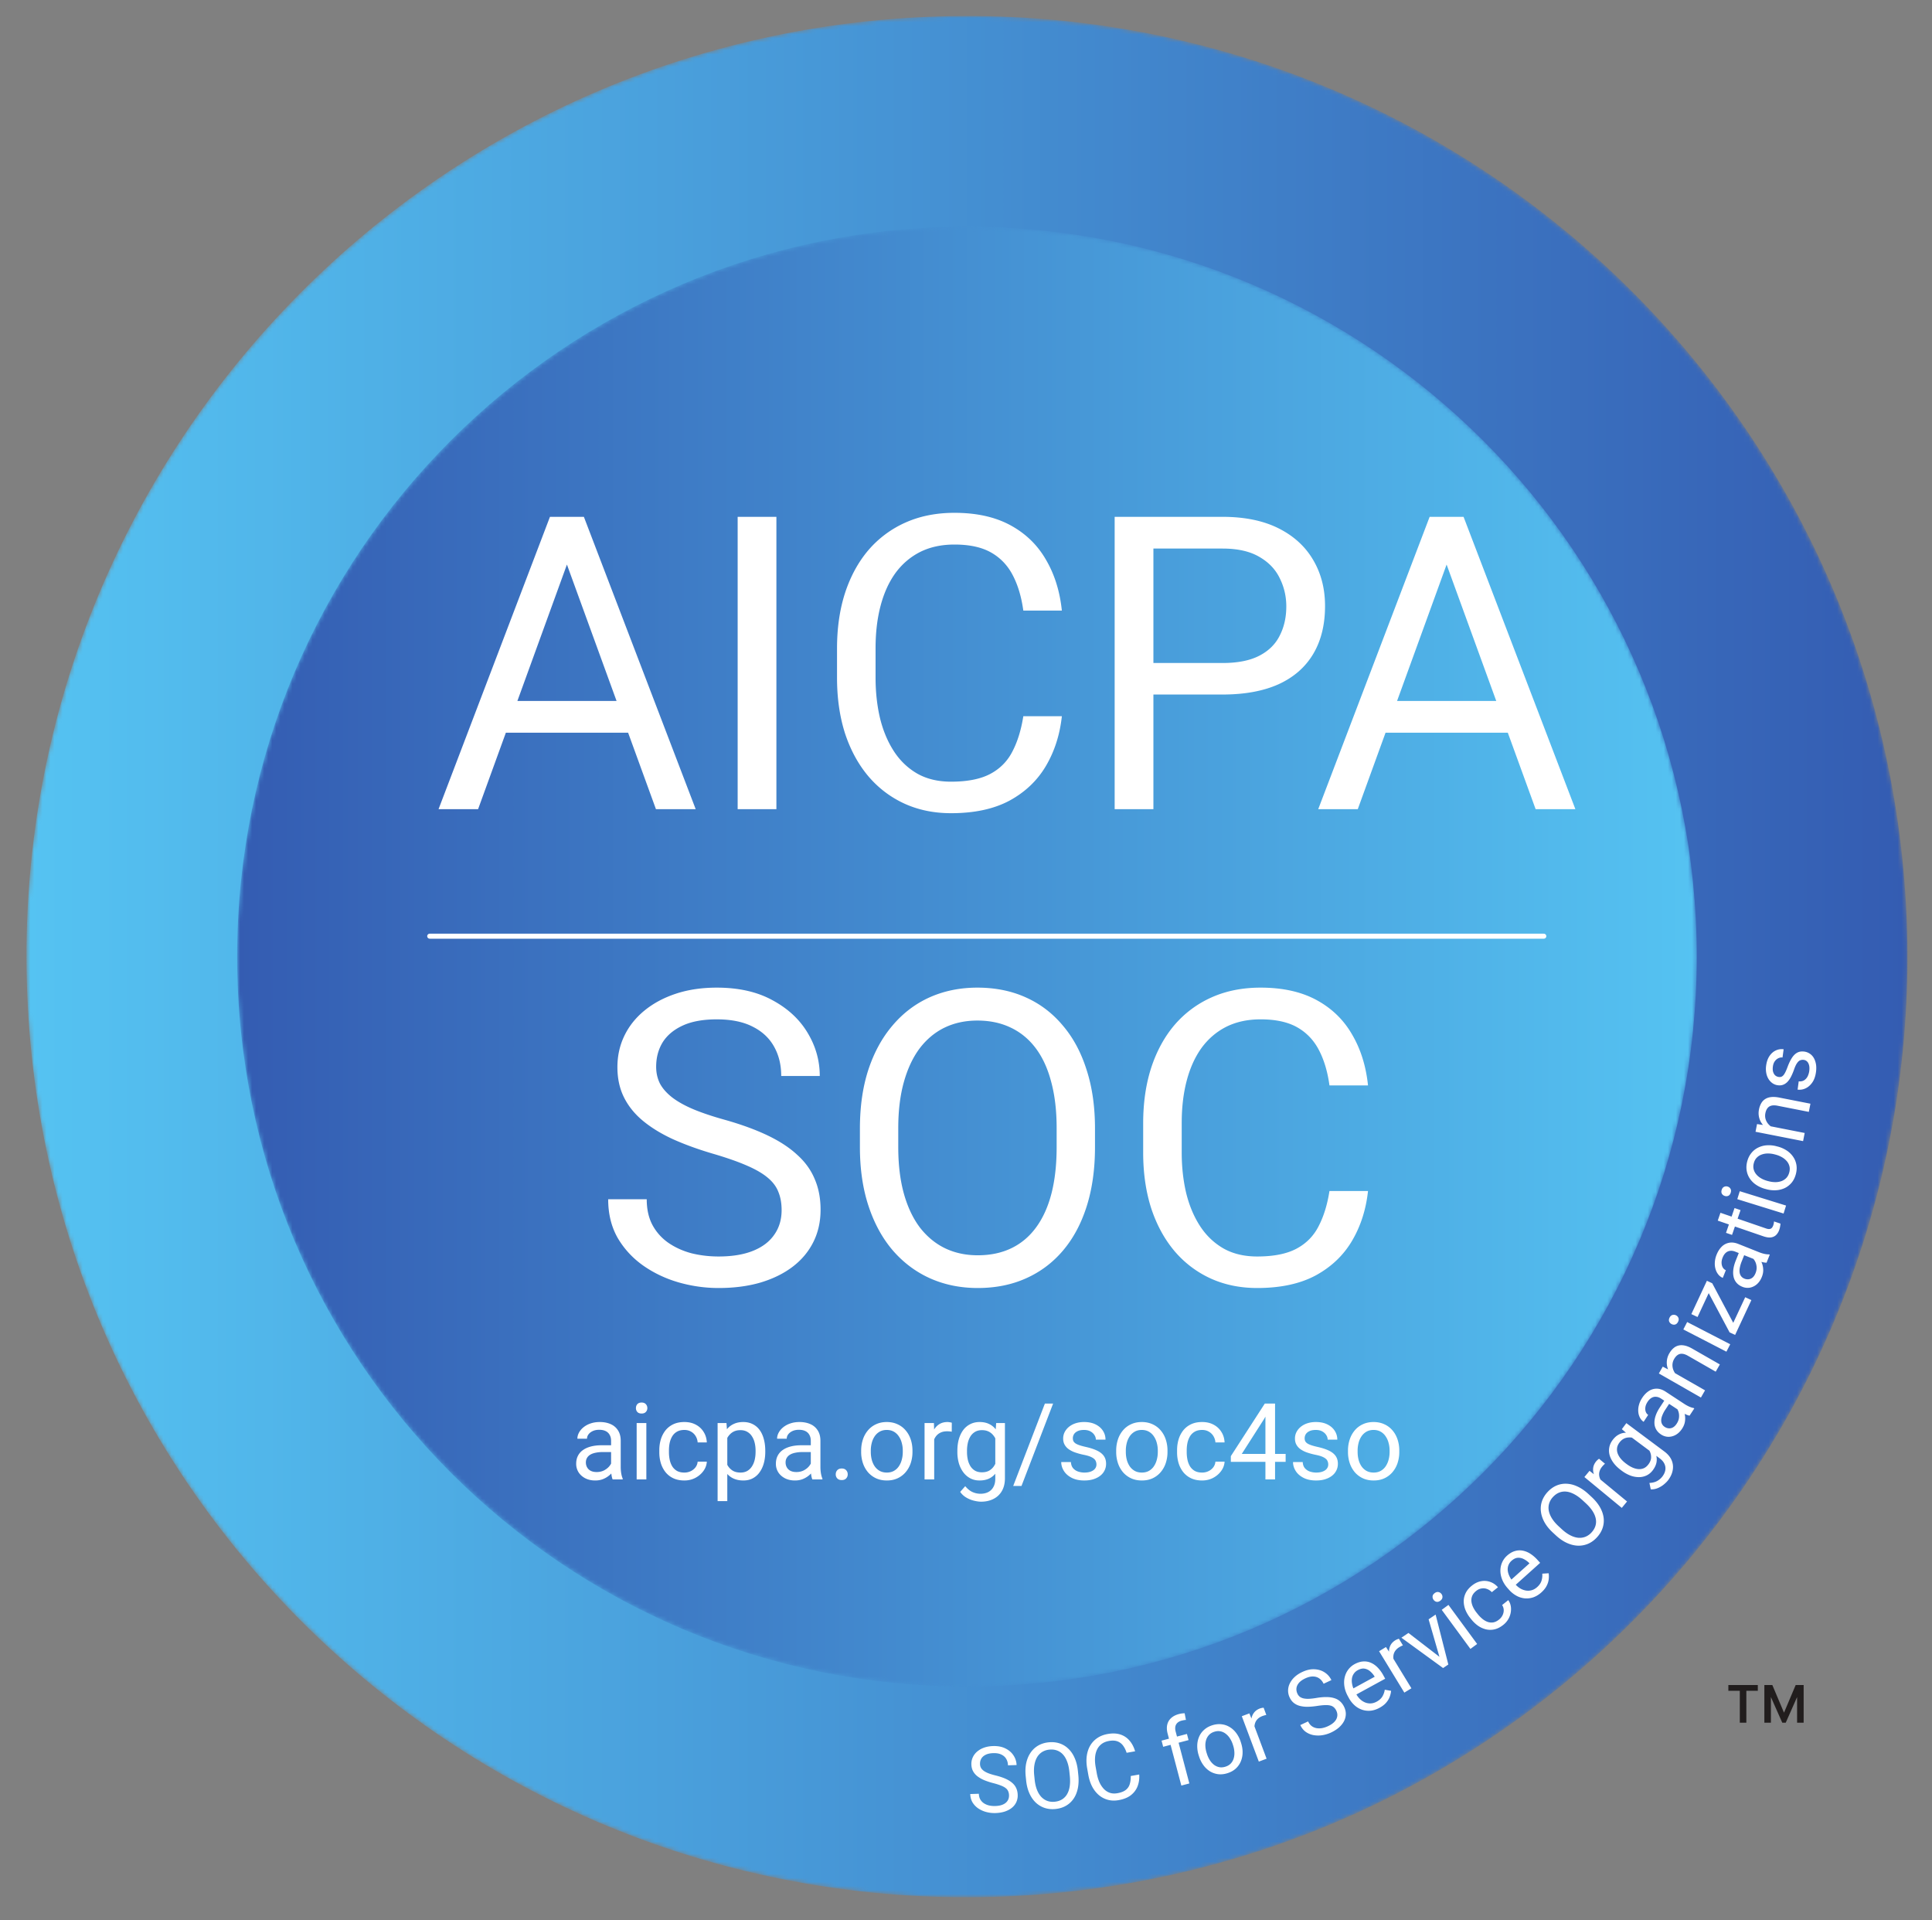 <svg xmlns="http://www.w3.org/2000/svg" width="479" height="476" fill="none"><rect width="100%" height="100%" fill="#808080" stroke="none"/><mask id="a" width="467" height="468" x="6" y="3" maskUnits="userSpaceOnUse" style="mask-type:luminance"><path fill="#fff" d="M472.715 227.667c5.224 128.669-94.848 237.212-223.519 242.436-128.669 5.226-237.212-94.848-242.437-223.519C1.535 117.915 101.607 9.372 230.277 4.148c128.67-5.225 237.214 94.848 242.438 223.519z"/></mask><g mask="url(#a)"><path fill="url(#b)" d="M472.715 227.667c5.224 128.669-94.848 237.212-223.519 242.436-128.669 5.226-237.212-94.848-242.437-223.519C1.535 117.915 101.607 9.372 230.277 4.148c128.67-5.225 237.214 94.848 242.438 223.519z"/></g><mask id="c" width="363" height="363" x="58" y="56" maskUnits="userSpaceOnUse" style="mask-type:luminance"><path fill="#fff" d="M420.676 237.127c0 99.93-81.009 180.939-180.939 180.939-99.93 0-180.94-81.009-180.94-180.939 0-99.931 81.01-180.94 180.94-180.94 99.93 0 180.939 81.009 180.939 180.94z"/></mask><g mask="url(#c)"><path fill="url(#d)" d="M420.676 237.127c0 99.93-81.009 180.939-180.939 180.939-99.93 0-180.94-81.009-180.94-180.939 0-99.931 81.01-180.94 180.94-180.94 99.93 0 180.939 81.009 180.939 180.94z"/></g><path fill="#fff" d="M250.165 445.008a2.63 2.63 0 0 0-.209-.994 1.909 1.909 0 0 0-.625-.78c-.289-.228-.688-.442-1.198-.641a16.479 16.479 0 0 0-1.908-.595 17.477 17.477 0 0 1-2.19-.72 7.557 7.557 0 0 1-1.685-.958 3.99 3.99 0 0 1-1.096-1.266c-.26-.481-.399-1.036-.419-1.665a3.922 3.922 0 0 1 .334-1.755 4.08 4.08 0 0 1 1.066-1.423 5.377 5.377 0 0 1 1.714-.987c.666-.243 1.414-.378 2.243-.404 1.214-.038 2.25.163 3.108.602.866.432 1.532 1.015 2 1.749.467.726.714 1.511.741 2.354l-2.132.068c-.019-.607-.165-1.14-.439-1.598-.274-.465-.678-.823-1.212-1.073-.534-.257-1.204-.373-2.011-.348-.762.024-1.388.159-1.876.404-.489.245-.849.567-1.081.967-.225.4-.329.851-.313 1.355.011.34.091.649.24.925.157.27.39.518.701.745.319.227.718.433 1.198.618.487.185 1.067.359 1.739.523.926.23 1.727.494 2.403.791.676.298 1.235.639 1.677 1.025.449.379.785.817 1.008 1.313.23.489.355 1.049.375 1.678a3.952 3.952 0 0 1-.344 1.8 3.88 3.88 0 0 1-1.1 1.401c-.484.393-1.071.704-1.76.933-.682.222-1.448.346-2.3.373a8.009 8.009 0 0 1-2.219-.242 6.567 6.567 0 0 1-1.994-.87 4.879 4.879 0 0 1-1.458-1.488c-.367-.603-.563-1.308-.589-2.115l2.132-.067c.017.555.139 1.029.367 1.422.227.385.529.702.907.949.386.247.818.426 1.295.537.485.104.986.147 1.505.131.747-.024 1.377-.147 1.888-.371.512-.223.895-.532 1.149-.925.262-.393.384-.853.368-1.378zm17.077-6.02.104 1.016c.123 1.208.083 2.306-.122 3.295-.204.988-.556 1.847-1.055 2.575a5.693 5.693 0 0 1-1.887 1.744c-.753.434-1.618.701-2.598.801-.951.097-1.841.009-2.673-.263a5.93 5.93 0 0 1-2.212-1.327c-.643-.612-1.172-1.38-1.586-2.306-.414-.925-.683-1.992-.806-3.2l-.104-1.016c-.123-1.208-.078-2.303.134-3.285.219-.99.582-1.85 1.088-2.578a5.75 5.75 0 0 1 1.887-1.756c.759-.435 1.614-.7 2.564-.797.98-.1 1.882-.013 2.706.26a5.619 5.619 0 0 1 2.202 1.338c.643.612 1.165 1.381 1.564 2.308.406.919.671 1.982.794 3.191zm-2.007 1.231-.105-1.038c-.098-.958-.284-1.795-.558-2.511-.266-.718-.613-1.307-1.04-1.77a3.685 3.685 0 0 0-1.497-.997c-.564-.203-1.189-.27-1.874-.2a4.152 4.152 0 0 0-1.762.57 3.835 3.835 0 0 0-1.254 1.278c-.324.539-.552 1.188-.683 1.945-.132.758-.148 1.616-.051 2.573l.106 1.039c.099.965.289 1.809.571 2.532.281.716.639 1.308 1.074 1.777.442.462.941.794 1.498.998.564.203 1.177.27 1.84.203.693-.071 1.295-.262 1.806-.575a3.624 3.624 0 0 0 1.243-1.277c.324-.546.544-1.198.661-1.954.115-.763.124-1.628.025-2.593zm15.111.022 2.099-.373c.07 1.026-.059 1.977-.384 2.855-.326.877-.874 1.625-1.644 2.243-.772.61-1.795 1.029-3.071 1.255-.934.166-1.814.141-2.642-.073a5.742 5.742 0 0 1-2.221-1.14c-.662-.552-1.223-1.253-1.682-2.104-.453-.86-.779-1.847-.977-2.963l-.281-1.586c-.198-1.115-.231-2.151-.1-3.106.137-.965.425-1.821.864-2.568a5.808 5.808 0 0 1 1.758-1.857c.725-.49 1.58-.822 2.564-.996 1.203-.214 2.26-.168 3.172.136a4.935 4.935 0 0 1 2.269 1.538c.608.712 1.059 1.583 1.355 2.614l-2.1.372c-.234-.726-.537-1.33-.908-1.813a3.005 3.005 0 0 0-1.402-1.037c-.562-.201-1.255-.229-2.079-.083-.708.126-1.307.371-1.799.737a3.826 3.826 0 0 0-1.141 1.387c-.269.559-.434 1.201-.493 1.926-.06.725-.014 1.51.136 2.356l.285 1.608c.138.78.349 1.498.631 2.155a5.929 5.929 0 0 0 1.074 1.671c.428.458.927.791 1.497.998.57.199 1.208.237 1.915.111.897-.159 1.586-.428 2.068-.807.482-.378.81-.858.986-1.438.182-.581.266-1.254.251-2.018zm14.529 1.845-1.987.524-3.39-12.844c-.221-.838-.257-1.583-.107-2.235.155-.661.48-1.214.975-1.659.493-.452 1.134-.781 1.921-.989a5.649 5.649 0 0 1 1.42-.191l.321 1.65c-.16.004-.338.024-.535.061-.19.034-.378.076-.564.125-.423.112-.765.294-1.028.547a1.672 1.672 0 0 0-.494.912c-.073.364-.047.782.078 1.254l3.39 12.845zm-.597-12.272.403 1.525-6.294 1.661-.402-1.525 6.293-1.661zm3.001 5.571-.077-.243a7.417 7.417 0 0 1-.371-2.411 5.737 5.737 0 0 1 .447-2.183c.283-.673.7-1.256 1.25-1.749.548-.501 1.22-.878 2.018-1.132.804-.256 1.574-.338 2.311-.246a4.83 4.83 0 0 1 2.042.702c.625.376 1.17.882 1.637 1.519a7.45 7.45 0 0 1 1.091 2.182l.077.243c.263.826.387 1.63.371 2.412a5.76 5.76 0 0 1-.458 2.185 5.032 5.032 0 0 1-1.25 1.75c-.543.492-1.216.865-2.021 1.121-.804.256-1.573.342-2.307.257a5.153 5.153 0 0 1-2.042-.702 5.877 5.877 0 0 1-1.627-1.522 7.469 7.469 0 0 1-1.091-2.183zm1.881-.866.077.243a6.64 6.64 0 0 0 .717 1.556 4.48 4.48 0 0 0 1.027 1.141c.399.301.839.499 1.32.594.479.089.99.046 1.533-.127.537-.17.971-.429 1.304-.776.337-.356.578-.77.723-1.244a4.47 4.47 0 0 0 .178-1.525 6.293 6.293 0 0 0-.303-1.687l-.078-.244a6.157 6.157 0 0 0-.72-1.53 4.303 4.303 0 0 0-1.042-1.149 3.052 3.052 0 0 0-1.312-.608c-.474-.098-.983-.06-1.526.113-.537.17-.973.434-1.311.79a3.19 3.19 0 0 0-.719 1.254 4.471 4.471 0 0 0-.176 1.537c.026.543.128 1.097.308 1.662zm11.308-8.053 3.556 9.485-1.924.721-4.219-11.253 1.872-.701.715 1.748zm2.829-3.148.66 1.792a3.031 3.031 0 0 0-.481.11 5.274 5.274 0 0 0-.486.158c-.444.167-.81.383-1.097.649a2.595 2.595 0 0 0-.645.906 3 3 0 0 0-.227 1.105c-.004.389.05.796.162 1.22l-.424.515a9.453 9.453 0 0 1-.52-1.987 5.552 5.552 0 0 1 .042-1.819 3.31 3.31 0 0 1 .676-1.487c.345-.43.822-.759 1.432-.988.139-.052.305-.095.498-.127.191-.04.328-.056.41-.047zm18.031.764a2.604 2.604 0 0 0-.585-.829 1.902 1.902 0 0 0-.883-.47c-.355-.095-.806-.133-1.353-.114-.541.016-1.203.085-1.988.208-.825.124-1.59.193-2.296.204a7.533 7.533 0 0 1-1.927-.213 3.98 3.98 0 0 1-1.507-.729c-.429-.339-.777-.793-1.044-1.363a3.942 3.942 0 0 1-.388-1.744 4.088 4.088 0 0 1 .417-1.728 5.377 5.377 0 0 1 1.183-1.585c.516-.487 1.15-.907 1.901-1.259 1.099-.515 2.13-.74 3.093-.676.966.054 1.808.326 2.528.815a4.545 4.545 0 0 1 1.612 1.869l-1.931.905c-.258-.55-.603-.981-1.036-1.293-.435-.319-.948-.488-1.537-.506-.592-.026-1.254.133-1.985.476-.69.323-1.212.694-1.563 1.113-.352.418-.556.857-.61 1.316-.048.456.034.911.248 1.367.145.309.34.561.587.756.25.185.563.32.939.406a5.4 5.4 0 0 0 1.344.094c.52-.023 1.122-.092 1.804-.207.941-.155 1.781-.23 2.52-.224.738.005 1.387.098 1.945.278a3.69 3.69 0 0 1 1.446.807c.405.358.741.822 1.008 1.392.279.597.411 1.193.396 1.789a3.882 3.882 0 0 1-.456 1.722c-.289.553-.705 1.071-1.247 1.554-.539.473-1.194.89-1.965 1.252a8.009 8.009 0 0 1-2.133.656 6.59 6.59 0 0 1-2.176-.011 4.882 4.882 0 0 1-1.928-.79c-.576-.408-1.035-.978-1.378-1.709l1.931-.905c.236.503.536.89.9 1.161.361.264.764.435 1.209.513a4.11 4.11 0 0 0 1.402-.019 6.247 6.247 0 0 0 1.433-.476c.677-.317 1.207-.679 1.588-1.087.382-.408.611-.842.689-1.304.085-.465.016-.936-.207-1.412zm10.709-.753c-.735.401-1.468.641-2.201.721a5.167 5.167 0 0 1-2.111-.226 5.38 5.38 0 0 1-1.858-1.086 6.74 6.74 0 0 1-1.46-1.86l-.224-.409c-.468-.858-.759-1.691-.871-2.499-.116-.814-.084-1.574.096-2.28.18-.705.48-1.329.901-1.872a4.867 4.867 0 0 1 1.518-1.298c.754-.411 1.475-.636 2.163-.675a4.039 4.039 0 0 1 1.951.352c.603.269 1.161.673 1.674 1.211a8.91 8.91 0 0 1 1.372 1.908l.442.809-7.875 4.304-.804-1.472 6.072-3.318-.075-.137a5.094 5.094 0 0 0-1.038-1.204 2.79 2.79 0 0 0-1.376-.666c-.514-.091-1.079.033-1.696.37a2.787 2.787 0 0 0-1.459 2.126c-.062.473-.028.99.102 1.552s.368 1.161.716 1.798l.224.409a5.4 5.4 0 0 0 .977 1.302c.381.357.795.629 1.242.814.454.183.925.263 1.411.242.493-.024.986-.172 1.48-.441.637-.348 1.105-.773 1.405-1.274a4.58 4.58 0 0 0 .59-1.677l1.566.271c-.04.469-.149.955-.33 1.458-.18.504-.474.994-.881 1.469-.4.472-.948.898-1.643 1.278zm2.617-13.479 5.276 8.647-1.754 1.07-6.26-10.258 1.707-1.042 1.031 1.583zm2.186-3.624.986 1.637a2.985 2.985 0 0 0-.452.197 5.542 5.542 0 0 0-.448.247 3.293 3.293 0 0 0-.955.844 2.588 2.588 0 0 0-.463 1.011 3.004 3.004 0 0 0-.015 1.128c.069.383.198.772.388 1.168l-.32.586a9.495 9.495 0 0 1-.884-1.855 5.56 5.56 0 0 1-.301-1.794 3.326 3.326 0 0 1 .384-1.588c.258-.487.665-.9 1.222-1.239.126-.077.281-.15.465-.219.18-.075.311-.116.393-.123zm10.32 5.436-2.967-10.262 1.739-1.175 3.15 12.376-1.141.771-.781-1.71zm-7.964-6.884 8.529 6.569 1.201 1.36-1.141.771-10.337-7.519 1.748-1.181zm9.915-6.95 7.115 9.686-1.665 1.223-7.115-9.686 1.665-1.223zm-3.677-1.254a1.241 1.241 0 0 1-.258-.858c.031-.307.208-.58.53-.816.317-.233.626-.318.929-.255.309.058.562.221.759.489.189.257.265.541.227.853-.035.302-.211.569-.527.802-.323.236-.633.326-.932.27a1.206 1.206 0 0 1-.728-.485zm16.228 4.882c.382-.305.672-.666.871-1.081.199-.415.294-.842.285-1.28a2.293 2.293 0 0 0-.401-1.23l1.527-1.221c.415.578.641 1.246.678 2.004a4.934 4.934 0 0 1-.422 2.229 4.997 4.997 0 0 1-1.483 1.897c-.706.565-1.421.933-2.146 1.105a4.687 4.687 0 0 1-2.12.017 5.86 5.86 0 0 1-1.965-.874 8.056 8.056 0 0 1-1.688-1.595l-.291-.364a7.95 7.95 0 0 1-1.178-1.988 5.856 5.856 0 0 1-.428-2.118c0-.711.161-1.399.482-2.064.328-.67.844-1.286 1.55-1.851.734-.587 1.496-.95 2.286-1.089a4.245 4.245 0 0 1 2.264.181c.725.254 1.361.694 1.908 1.318l-1.527 1.221a2.966 2.966 0 0 0-1.169-.786 2.634 2.634 0 0 0-1.36-.135c-.471.064-.92.266-1.348.609-.491.393-.826.822-1.004 1.287a2.783 2.783 0 0 0-.165 1.412c.068.476.218.949.451 1.417.233.458.514.892.843 1.303l.291.364a7.75 7.75 0 0 0 1.093 1.117c.4.334.825.587 1.275.758.455.167.926.217 1.413.15.488-.078.981-.315 1.478-.713zm10.484-6.722c-.622.559-1.281.961-1.976 1.207a5.151 5.151 0 0 1-2.106.265 5.392 5.392 0 0 1-2.058-.629 6.768 6.768 0 0 1-1.848-1.476l-.312-.347c-.653-.727-1.127-1.47-1.422-2.231-.3-.766-.444-1.513-.431-2.241a5.053 5.053 0 0 1 .447-2.029 4.86 4.86 0 0 1 1.179-1.612c.639-.574 1.289-.958 1.95-1.154a4.046 4.046 0 0 1 1.98-.106 5.326 5.326 0 0 1 1.908.794c.618.4 1.209.914 1.773 1.542l.616.686-6.676 5.998-1.12-1.248 5.147-4.624-.104-.116a5.11 5.11 0 0 0-1.287-.934 2.793 2.793 0 0 0-1.492-.332c-.521.03-1.043.28-1.566.75a2.795 2.795 0 0 0-.931 2.404c.048.475.2.97.455 1.488.255.517.626 1.045 1.111 1.585l.311.347c.381.424.798.771 1.25 1.042.453.26.918.429 1.397.507.483.073.96.044 1.428-.088.474-.138.92-.394 1.339-.77.54-.485.898-1.006 1.075-1.563a4.589 4.589 0 0 0 .189-1.767l1.586-.096c.069.465.074.963.014 1.495a4.713 4.713 0 0 1-.52 1.631c-.281.552-.716 1.092-1.306 1.622zm11.686-24.379.751.693c.892.824 1.588 1.674 2.09 2.55.501.877.805 1.753.914 2.629a5.694 5.694 0 0 1-.26 2.557c-.277.823-.749 1.596-1.418 2.32-.648.701-1.374 1.225-2.177 1.572a5.925 5.925 0 0 1-2.536.47c-.887-.033-1.792-.259-2.715-.678-.923-.42-1.831-1.041-2.723-1.865l-.751-.694c-.892-.824-1.583-1.674-2.074-2.55-.491-.887-.788-1.772-.891-2.653a5.746 5.746 0 0 1 .252-2.565c.281-.828.746-1.593 1.394-2.295.668-.724 1.402-1.256 2.201-1.597a5.637 5.637 0 0 1 2.536-.454c.887.033 1.787.264 2.7.695.913.419 1.815 1.041 2.707 1.865zm-.689 2.252-.767-.709c-.707-.653-1.4-1.157-2.08-1.513-.674-.361-1.325-.573-1.951-.637a3.686 3.686 0 0 0-1.782.243c-.557.221-1.069.585-1.537 1.091a4.126 4.126 0 0 0-.942 1.594 3.832 3.832 0 0 0-.095 1.788c.114.619.373 1.255.776 1.91s.958 1.309 1.665 1.962l.767.708c.713.659 1.414 1.165 2.104 1.52.685.35 1.346.557 1.982.621a3.937 3.937 0 0 0 1.783-.244 4.133 4.133 0 0 0 1.514-1.066c.472-.511.796-1.053.972-1.626a3.612 3.612 0 0 0 .087-1.78c-.119-.624-.385-1.258-.799-1.902-.418-.649-.984-1.302-1.697-1.96zm2.436-6.858 7.815 6.445-1.307 1.585-9.272-7.646 1.272-1.542 1.492 1.158zm.88-4.14 1.467 1.224a3.02 3.02 0 0 0-.362.335 4.95 4.95 0 0 0-.342.38c-.302.366-.511.735-.627 1.11a2.602 2.602 0 0 0-.107 1.107c.046.363.164.72.355 1.07.191.339.44.665.749.977l-.11.658a9.467 9.467 0 0 1-1.443-1.463 5.562 5.562 0 0 1-.871-1.597 3.305 3.305 0 0 1-.156-1.626c.084-.545.334-1.068.748-1.571.094-.114.217-.234.368-.359.145-.13.256-.211.331-.245zm5.645-7.345 1.116-1.495 9.427 7.034c.849.633 1.445 1.345 1.787 2.137a4.19 4.19 0 0 1 .286 2.458c-.141.846-.511 1.67-1.109 2.471-.248.332-.593.684-1.037 1.055-.433.37-.935.679-1.508.926a4.104 4.104 0 0 1-1.792.34l-.335-1.594c.788-.041 1.441-.21 1.958-.507a4.175 4.175 0 0 0 1.268-1.105c.39-.523.628-1.047.716-1.573a2.56 2.56 0 0 0-.215-1.532c-.22-.497-.61-.953-1.167-1.37l-7.389-5.513-2.006-1.732zm-.025 10.306-.187-.14c-.736-.549-1.34-1.133-1.811-1.753-.472-.629-.803-1.269-.993-1.919a4.23 4.23 0 0 1-.1-1.945c.112-.646.387-1.263.826-1.851.451-.605.952-1.053 1.502-1.345a3.803 3.803 0 0 1 1.781-.473c.637-.024 1.305.082 2.007.319.701.237 1.434.585 2.199 1.045l.819.611a10.496 10.496 0 0 1 1.62 1.804c.426.605.719 1.216.877 1.833.163.611.181 1.225.054 1.842-.134.612-.428 1.223-.884 1.834-.43.576-.941 1.008-1.534 1.295a4.465 4.465 0 0 1-1.914.429 6.035 6.035 0 0 1-2.12-.39 8.784 8.784 0 0 1-2.142-1.196zm1.041-1.787.187.14c.481.358.968.647 1.46.867.496.213.98.339 1.451.376.476.031.925-.045 1.348-.228.417-.187.792-.504 1.124-.949.407-.546.628-1.083.662-1.612a3.125 3.125 0 0 0-.286-1.53 6.577 6.577 0 0 0-.865-1.422l-2.145-1.6a5.468 5.468 0 0 0-1.17-.402 3.656 3.656 0 0 0-1.204-.095 2.808 2.808 0 0 0-1.157.343c-.372.203-.714.511-1.024.927-.336.451-.531.911-.585 1.379-.055.457.003.912.175 1.363.169.441.43.871.783 1.291.35.409.766.793 1.246 1.152zm13.871-12.713-5.174-3.393c-.396-.26-.792-.404-1.189-.434a1.89 1.89 0 0 0-1.15.255c-.368.21-.704.547-1.009 1.012-.284.433-.46.863-.526 1.288-.063.42-.034.802.085 1.146.124.338.325.598.604.781l-1.127 1.718a2.714 2.714 0 0 1-.885-.979 3.732 3.732 0 0 1-.433-1.426 4.757 4.757 0 0 1 .141-1.714c.151-.609.426-1.217.824-1.824.479-.731 1.025-1.293 1.638-1.688a3.466 3.466 0 0 1 1.989-.582c.707.003 1.435.25 2.184.741l4.681 3.07c.334.219.709.425 1.123.617.418.186.802.309 1.152.37l.148.098-1.175 1.792c-.255-.043-.563-.147-.924-.313a7.682 7.682 0 0 1-.977-.535zm-4.18-3.166 1.22.773-1.139 1.737a7.628 7.628 0 0 0-.738 1.389c-.178.432-.274.83-.29 1.191-.016.362.049.688.195.978.14.287.365.532.674.735.316.207.651.324 1.004.352.354.029.701-.049 1.043-.232.339-.194.647-.501.923-.922.345-.527.538-1.064.579-1.613.041-.548-.022-1.046-.19-1.492-.163-.453-.391-.788-.682-1.006l1.308-.191c.232.214.442.52.632.919s.325.855.405 1.368a4.978 4.978 0 0 1-.028 1.602c-.099.555-.326 1.105-.684 1.65-.446.681-.971 1.192-1.575 1.531a3.66 3.66 0 0 1-1.847.488 3.383 3.383 0 0 1-1.789-.575c-.538-.353-.943-.769-1.213-1.247a3.288 3.288 0 0 1-.435-1.587c-.018-.579.084-1.193.307-1.844.223-.651.56-1.32 1.011-2.007l1.309-1.997zm1.715-6.958 8.204 4.695-1.021 1.783-10.43-5.968.965-1.688 2.282 1.178zm2.351 1.909-.454.725a7.186 7.186 0 0 1-1.794-1.449 5.66 5.66 0 0 1-1.094-1.778 4.446 4.446 0 0 1-.28-1.926 4.518 4.518 0 0 1 .611-1.94c.294-.515.63-.937 1.007-1.267.37-.334.789-.56 1.257-.676.471-.123.992-.123 1.562-.002.564.118 1.189.374 1.877.767l6.835 3.912-1.026 1.793-6.854-3.923c-.547-.312-1.03-.482-1.449-.509a1.71 1.71 0 0 0-1.126.29c-.331.22-.625.555-.882 1.005a3.04 3.04 0 0 0-.416 1.375c-.019.467.059.925.236 1.376.181.445.441.863.781 1.253.336.381.739.705 1.209.974zm1.42-14.147 10.678 5.513-.947 1.836-10.679-5.513.948-1.836zm-3.852.512a1.24 1.24 0 0 1-.612-.654c-.109-.29-.072-.612.112-.967.18-.349.419-.563.718-.642.303-.085.602-.052.898.101.283.146.477.367.583.664.102.286.063.603-.117.952-.183.355-.421.574-.714.656a1.207 1.207 0 0 1-.868-.11zm18.243-6.661 1.529.715-3.698 7.92-1.529-.714 3.698-7.921zm-8.178-3.462 6.207 11.674-.531 1.138-1.369-.639-6.18-11.601.555-1.188 1.318.616zm-1.703.209 1.539.719-3.472 7.438-1.54-.719 3.473-7.438zm13.144-5.761-5.747-2.292c-.44-.175-.858-.238-1.252-.188-.399.04-.758.2-1.076.48-.319.279-.581.677-.787 1.193-.192.481-.278.937-.258 1.367.022.424.126.792.312 1.105.189.307.438.522.748.645l-.761 1.909a2.709 2.709 0 0 1-1.063-.783 3.708 3.708 0 0 1-.709-1.311 4.77 4.77 0 0 1-.204-1.707 5.954 5.954 0 0 1 .443-1.952c.324-.812.747-1.472 1.269-1.981a3.455 3.455 0 0 1 1.832-.968c.693-.138 1.456-.041 2.288.291l5.2 2.073a8.85 8.85 0 0 0 1.223.381c.447.098.848.142 1.203.132l.165.066-.794 1.991c-.259.009-.581-.032-.968-.122a7.614 7.614 0 0 1-1.064-.329zm-4.728-2.268 1.349.514-.769 1.929a7.697 7.697 0 0 0-.446 1.509c-.087.459-.103.867-.046 1.225.057.357.186.664.387.919.194.253.463.448.807.585.35.14.702.188 1.054.145.352-.043.677-.188.975-.436.294-.257.534-.62.721-1.087.233-.585.315-1.15.245-1.696-.069-.546-.23-1.021-.484-1.425-.251-.411-.54-.694-.869-.849l1.243-.449c.27.164.538.422.803.775a4.976 4.976 0 0 1 .962 2.835c.015.564-.099 1.148-.34 1.754-.302.756-.714 1.361-1.238 1.814a3.66 3.66 0 0 1-1.713.847 3.374 3.374 0 0 1-1.867-.206c-.598-.239-1.078-.565-1.438-.98a3.278 3.278 0 0 1-.742-1.468c-.134-.564-.157-1.186-.068-1.869.088-.682.285-1.404.589-2.168l.885-2.218zm-1.181-10.823 1.492.513-2.113 6.145-1.491-.513 2.112-6.145zm-4.16 3.116.668-1.943 11.313 3.889c.385.132.696.172.933.121a.903.903 0 0 0 .548-.329c.128-.167.229-.359.304-.577a3.38 3.38 0 0 0 .131-.518c.028-.194.046-.34.057-.439l1.589.535c-.004.171-.028.39-.073.656a4.9 4.9 0 0 1-.233.918 3.211 3.211 0 0 1-.735 1.216c-.326.334-.751.544-1.274.631-.527.077-1.169-.015-1.926-.275l-11.302-3.885zm5.456-7.291 11.479 3.558-.612 1.974-11.479-3.559.612-1.973zm-3.702 1.178a1.24 1.24 0 0 1-.718-.536c-.158-.266-.177-.59-.059-.972.116-.375.315-.627.595-.757.283-.138.584-.157.902-.058.304.094.534.278.69.551.15.264.168.583.051.958-.118.382-.314.639-.588.771a1.209 1.209 0 0 1-.873.043zm10.323-1.665-.247-.065a7.442 7.442 0 0 1-2.236-.977 5.725 5.725 0 0 1-1.604-1.546 4.87 4.87 0 0 1-.809-1.992c-.13-.73-.089-1.5.124-2.31.214-.816.557-1.511 1.028-2.084a4.845 4.845 0 0 1 1.686-1.349 5.605 5.605 0 0 1 2.159-.57 7.43 7.43 0 0 1 2.428.246l.247.064a7.45 7.45 0 0 1 2.235.977 5.772 5.772 0 0 1 1.601 1.557c.41.597.68 1.261.81 1.992.125.722.08 1.491-.134 2.307-.215.817-.554 1.513-1.019 2.087a5.133 5.133 0 0 1-1.685 1.349 5.856 5.856 0 0 1-2.157.56 7.426 7.426 0 0 1-2.427-.246zm.274-2.052.247.064a6.6 6.6 0 0 0 1.698.227 4.45 4.45 0 0 0 1.514-.257c.467-.176.87-.442 1.208-.797.331-.357.569-.811.714-1.363.142-.544.156-1.05.041-1.516a3.095 3.095 0 0 0-.664-1.277 4.461 4.461 0 0 0-1.193-.967 6.297 6.297 0 0 0-1.587-.646l-.248-.065a6.202 6.202 0 0 0-1.678-.211 4.32 4.32 0 0 0-1.528.266 3.06 3.06 0 0 0-1.216.783c-.336.348-.577.798-.721 1.35-.143.544-.154 1.054-.034 1.529.122.469.347.895.675 1.28.322.375.724.699 1.204.97.472.269.995.479 1.568.63zm-.073-13.715 9.274 1.822-.396 2.017-11.792-2.317.375-1.908 2.539.386zm2.837 1.056-.198.832a7.222 7.222 0 0 1-2.163-.798 5.67 5.67 0 0 1-1.606-1.335 4.458 4.458 0 0 1-.923-3.769 4.897 4.897 0 0 1 .548-1.522c.244-.435.569-.783.975-1.043.407-.267.9-.434 1.479-.501.572-.069 1.247-.027 2.024.126l7.727 1.518-.398 2.027-7.749-1.523c-.617-.121-1.129-.127-1.536-.018a1.703 1.703 0 0 0-.973.635c-.243.314-.415.726-.514 1.234-.099.502-.084.98.046 1.436.131.448.352.857.664 1.228.313.364.693.676 1.14.937.441.253.927.431 1.457.536zm6.209-17.355a1.733 1.733 0 0 0-.842.088c-.273.09-.54.319-.799.687-.266.36-.529.922-.789 1.686-.23.642-.476 1.218-.739 1.727a5.497 5.497 0 0 1-.877 1.26c-.322.33-.679.569-1.073.717-.394.149-.836.19-1.328.123-.47-.064-.9-.227-1.29-.489a3.632 3.632 0 0 1-.991-1.042 4.382 4.382 0 0 1-.569-1.501 5.688 5.688 0 0 1-.029-1.854c.13-.954.409-1.745.838-2.374.429-.63.951-1.086 1.564-1.368a3.39 3.39 0 0 1 1.934-.287l-.277 2.036a1.764 1.764 0 0 0-.998.167c-.341.148-.64.395-.896.741-.255.339-.419.777-.492 1.312-.077.565-.051 1.036.077 1.412.122.368.305.65.547.848.243.189.511.304.805.344.22.03.423.02.609-.029.18-.058.357-.176.53-.354.166-.179.336-.44.51-.783.173-.342.36-.784.561-1.325.352-.946.726-1.713 1.119-2.303.394-.589.836-1.007 1.325-1.255.49-.247 1.054-.327 1.692-.241a3.198 3.198 0 0 1 2.382 1.613c.253.445.429.962.529 1.551.093.58.092 1.219-.003 1.916-.142 1.05-.45 1.912-.922 2.588-.473.675-1.032 1.16-1.677 1.453a3.5 3.5 0 0 1-1.958.306l.277-2.047c.562.046 1.028-.055 1.398-.303.363-.25.642-.578.84-.985.189-.408.313-.821.37-1.239.075-.557.065-1.033-.031-1.427-.095-.402-.257-.719-.487-.952a1.417 1.417 0 0 0-.84-.417zM142.522 134.535l-23.99 66.047h-9.805l27.623-72.468h6.321l-.149 6.421zm20.107 66.047-24.039-66.047-.15-6.421h6.321l27.723 72.468h-9.855zm-1.244-26.827v7.864h-40.713v-7.864h40.713zm31.107-45.641v72.468h-9.605v-72.468h9.605zm61.22 49.424h9.556c-.498 4.579-1.809 8.677-3.932 12.293-2.124 3.617-5.127 6.487-9.009 8.611-3.882 2.09-8.727 3.135-14.533 3.135-4.247 0-8.113-.796-11.597-2.389-3.451-1.592-6.421-3.849-8.909-6.769-2.489-2.953-4.413-6.486-5.774-10.601-1.327-4.148-1.991-8.76-1.991-13.836v-7.217c0-5.077.664-9.673 1.991-13.787 1.361-4.148 3.302-7.698 5.824-10.651a25.987 25.987 0 0 1 9.207-6.819c3.584-1.593 7.615-2.389 12.095-2.389 5.475 0 10.104 1.029 13.886 3.086 3.783 2.057 6.719 4.911 8.81 8.561 2.123 3.616 3.434 7.814 3.932 12.592h-9.556c-.465-3.385-1.328-6.288-2.589-8.71-1.26-2.456-3.052-4.347-5.375-5.674s-5.359-1.991-9.108-1.991c-3.219 0-6.056.614-8.511 1.842-2.422 1.227-4.463 2.969-6.122 5.226-1.626 2.256-2.854 4.96-3.683 8.112-.83 3.153-1.244 6.653-1.244 10.502v7.317c0 3.55.365 6.885 1.095 10.004.763 3.119 1.908 5.856 3.434 8.212 1.526 2.356 3.467 4.214 5.823 5.574 2.356 1.328 5.143 1.991 8.362 1.991 4.081 0 7.333-.647 9.755-1.941 2.422-1.294 4.247-3.152 5.475-5.574 1.261-2.422 2.157-5.326 2.688-8.71zm49.373-5.376h-19.361v-7.814h19.361c3.75 0 6.786-.597 9.108-1.792 2.323-1.194 4.015-2.853 5.077-4.977 1.095-2.123 1.643-4.546 1.643-7.266 0-2.489-.548-4.828-1.643-7.018-1.062-2.19-2.754-3.949-5.077-5.276-2.322-1.36-5.358-2.041-9.108-2.041h-17.121v64.604h-9.606v-72.468h26.727c5.475 0 10.104.946 13.886 2.837 3.783 1.892 6.653 4.513 8.611 7.864 1.958 3.318 2.936 7.118 2.936 11.398 0 4.645-.978 8.611-2.936 11.896-1.958 3.284-4.828 5.79-8.611 7.515-3.782 1.692-8.411 2.538-13.886 2.538zm57.536-37.627-23.99 66.047h-9.805l27.623-72.468h6.321l-.149 6.421zm20.108 66.047-24.04-66.047-.149-6.421h6.321l27.723 72.468h-9.855zm-1.244-26.827v7.864h-40.714v-7.864h40.714zM193.787 299.963c0-1.692-.265-3.185-.796-4.479-.498-1.327-1.394-2.522-2.688-3.584-1.261-1.061-3.019-2.074-5.276-3.036-2.223-.962-5.043-1.941-8.461-2.936-3.583-1.062-6.818-2.24-9.705-3.534-2.887-1.327-5.359-2.837-7.416-4.529-2.057-1.693-3.634-3.634-4.728-5.824-1.095-2.19-1.643-4.695-1.643-7.515 0-2.821.581-5.425 1.742-7.814 1.161-2.389 2.82-4.463 4.977-6.222 2.19-1.792 4.795-3.185 7.814-4.181 3.02-.995 6.388-1.493 10.104-1.493 5.442 0 10.054 1.046 13.837 3.136 3.815 2.057 6.719 4.761 8.71 8.113 1.99 3.318 2.986 6.868 2.986 10.651h-9.556c0-2.721-.581-5.127-1.742-7.217-1.162-2.124-2.92-3.783-5.276-4.977-2.356-1.228-5.342-1.842-8.959-1.842-3.418 0-6.238.515-8.461 1.543-2.223 1.029-3.882 2.422-4.977 4.181-1.062 1.759-1.593 3.766-1.593 6.022 0 1.527.315 2.92.946 4.181.663 1.228 1.675 2.373 3.036 3.434 1.393 1.062 3.152 2.041 5.276 2.937 2.156.896 4.728 1.759 7.714 2.588 4.115 1.161 7.665 2.455 10.651 3.882 2.987 1.427 5.442 3.036 7.366 4.828 1.958 1.759 3.402 3.766 4.331 6.022.962 2.224 1.443 4.745 1.443 7.566 0 2.953-.597 5.624-1.792 8.013-1.194 2.389-2.903 4.43-5.126 6.122-2.223 1.692-4.894 3.003-8.014 3.932-3.085.896-6.536 1.344-10.352 1.344-3.351 0-6.653-.465-9.905-1.394-3.218-.929-6.155-2.323-8.809-4.181-2.621-1.858-4.728-4.147-6.321-6.868-1.56-2.754-2.339-5.94-2.339-9.556h9.556c0 2.488.481 4.628 1.443 6.42a12.75 12.75 0 0 0 3.932 4.38c1.692 1.161 3.6 2.024 5.724 2.588 2.157.531 4.396.797 6.719.797 3.351 0 6.188-.465 8.511-1.394 2.323-.929 4.081-2.256 5.276-3.982 1.227-1.725 1.841-3.766 1.841-6.122zm77.694-20.207v4.579c0 5.442-.68 10.319-2.041 14.633-1.36 4.313-3.318 7.98-5.873 10.999-2.555 3.02-5.624 5.326-9.208 6.919-3.55 1.592-7.532 2.389-11.945 2.389-4.28 0-8.212-.797-11.796-2.389-3.55-1.593-6.636-3.899-9.257-6.919-2.588-3.019-4.596-6.686-6.023-10.999-1.426-4.314-2.14-9.191-2.14-14.633v-4.579c0-5.442.697-10.303 2.091-14.583 1.426-4.314 3.434-7.98 6.022-11 2.588-3.052 5.657-5.375 9.208-6.968 3.583-1.592 7.515-2.389 11.796-2.389 4.413 0 8.394.797 11.945 2.389 3.583 1.593 6.653 3.916 9.208 6.968 2.588 3.02 4.562 6.686 5.922 11 1.394 4.28 2.091 9.141 2.091 14.583zm-9.507 4.579v-4.679c0-4.313-.447-8.129-1.343-11.447-.863-3.318-2.141-6.105-3.833-8.362-1.692-2.256-3.766-3.965-6.221-5.126-2.422-1.161-5.176-1.742-8.262-1.742-2.987 0-5.691.581-8.113 1.742-2.389 1.161-4.446 2.87-6.172 5.126-1.692 2.257-3.003 5.044-3.932 8.362-.929 3.318-1.393 7.134-1.393 11.447v4.679c0 4.347.464 8.196 1.393 11.547.929 3.318 2.257 6.122 3.982 8.411 1.759 2.257 3.832 3.966 6.221 5.127 2.423 1.161 5.127 1.742 8.113 1.742 3.119 0 5.89-.581 8.312-1.742 2.422-1.161 4.463-2.87 6.122-5.127 1.692-2.289 2.97-5.093 3.832-8.411.863-3.351 1.294-7.2 1.294-11.547zm67.64 10.9h9.556c-.497 4.579-1.808 8.677-3.932 12.294-2.123 3.616-5.126 6.487-9.008 8.61-3.882 2.091-8.727 3.136-14.534 3.136-4.247 0-8.112-.797-11.596-2.389a25.777 25.777 0 0 1-8.91-6.769c-2.488-2.953-4.413-6.487-5.773-10.602-1.327-4.147-1.991-8.759-1.991-13.836v-7.217c0-5.077.664-9.672 1.991-13.787 1.36-4.147 3.301-7.698 5.823-10.651a25.982 25.982 0 0 1 9.208-6.819c3.584-1.592 7.615-2.389 12.095-2.389 5.474 0 10.103 1.029 13.886 3.086 3.782 2.057 6.719 4.911 8.809 8.561 2.124 3.617 3.435 7.814 3.932 12.592h-9.556c-.464-3.384-1.327-6.288-2.588-8.71-1.261-2.455-3.053-4.347-5.375-5.674-2.323-1.327-5.359-1.991-9.108-1.991-3.219 0-6.056.614-8.511 1.842-2.423 1.227-4.463 2.969-6.122 5.226-1.626 2.256-2.854 4.96-3.683 8.113-.83 3.152-1.245 6.652-1.245 10.501v7.317c0 3.55.365 6.885 1.095 10.004.763 3.119 1.908 5.856 3.434 8.212 1.527 2.356 3.468 4.214 5.824 5.575 2.356 1.327 5.143 1.991 8.361 1.991 4.082 0 7.333-.647 9.756-1.942 2.422-1.294 4.247-3.152 5.475-5.574 1.26-2.422 2.156-5.326 2.687-8.71z"/><path stroke="#fff" stroke-linecap="round" stroke-linejoin="round" stroke-miterlimit="10" stroke-width="1.242" d="M106.536 232.064h276.221"/><path fill="#fff" d="M151.506 364.337v-7.193c0-.551-.112-1.029-.336-1.433a2.196 2.196 0 0 0-.982-.956c-.439-.224-.981-.336-1.627-.336-.603 0-1.132.104-1.588.31-.448.207-.801.478-1.059.814-.25.336-.375.697-.375 1.085h-2.389c0-.5.129-.995.387-1.486.259-.49.629-.934 1.111-1.33a5.557 5.557 0 0 1 1.756-.955c.689-.241 1.455-.362 2.299-.362 1.016 0 1.911.172 2.686.517a4.02 4.02 0 0 1 1.834 1.562c.448.689.672 1.554.672 2.596v6.509c0 .465.038.96.116 1.485.086.525.211.977.374 1.356v.207h-2.492c-.121-.276-.215-.642-.284-1.098a8.842 8.842 0 0 1-.103-1.292zm.413-6.082.026 1.679h-2.415c-.68 0-1.287.056-1.821.168-.534.103-.982.262-1.343.477a2.283 2.283 0 0 0-.827.814c-.189.319-.284.693-.284 1.123 0 .44.099.84.297 1.202.198.361.495.65.891.865.405.206.9.31 1.485.31.732 0 1.378-.155 1.937-.465.56-.31 1.003-.689 1.331-1.137.335-.447.516-.882.542-1.304l1.02 1.149c-.06.362-.224.762-.49 1.201a5.777 5.777 0 0 1-2.648 2.26c-.603.259-1.283.388-2.04.388-.947 0-1.778-.185-2.493-.555-.706-.371-1.257-.866-1.653-1.486a3.933 3.933 0 0 1-.581-2.105c0-.749.146-1.407.439-1.976a3.824 3.824 0 0 1 1.266-1.433c.551-.387 1.214-.68 1.988-.878.775-.198 1.641-.297 2.596-.297h2.777zm8.33-5.502v13.974h-2.402v-13.974h2.402zm-2.583-3.706c0-.388.116-.715.348-.982.241-.267.594-.4 1.059-.4.457 0 .805.133 1.046.4.25.267.375.594.375.982 0 .37-.125.689-.375.956-.241.258-.589.387-1.046.387-.465 0-.818-.129-1.059-.387a1.41 1.41 0 0 1-.348-.956zm12.01 15.975c.568 0 1.093-.116 1.576-.349a3.247 3.247 0 0 0 1.188-.955c.31-.414.486-.883.529-1.408h2.273c-.043.826-.323 1.597-.839 2.312-.508.706-1.176 1.278-2.002 1.717-.827.431-1.735.646-2.725.646-1.05 0-1.967-.185-2.751-.555a5.471 5.471 0 0 1-1.937-1.524 6.8 6.8 0 0 1-1.149-2.222 9.354 9.354 0 0 1-.375-2.673v-.542c0-.939.125-1.826.375-2.661a6.79 6.79 0 0 1 1.149-2.234 5.46 5.46 0 0 1 1.937-1.524c.784-.37 1.701-.555 2.751-.555 1.093 0 2.049.224 2.867.672a4.923 4.923 0 0 1 1.924 1.808c.474.757.732 1.618.775 2.582h-2.273a3.432 3.432 0 0 0-.491-1.562 3.06 3.06 0 0 0-1.136-1.111c-.474-.284-1.029-.426-1.666-.426-.732 0-1.347.146-1.847.439-.49.284-.882.672-1.175 1.162a5.429 5.429 0 0 0-.62 1.615 8.908 8.908 0 0 0-.181 1.795v.542c0 .611.061 1.214.181 1.808.121.594.323 1.132.607 1.614.293.483.685.87 1.175 1.163.5.284 1.12.426 1.86.426zm10.641-9.583v16.66h-2.402v-19.346h2.196l.206 2.686zm9.415 4.185v.271c0 1.016-.121 1.959-.362 2.828-.241.861-.594 1.61-1.059 2.247a4.818 4.818 0 0 1-1.691 1.485c-.672.353-1.442.53-2.312.53-.887 0-1.67-.147-2.35-.439a4.635 4.635 0 0 1-1.731-1.279c-.474-.559-.852-1.231-1.136-2.014-.276-.784-.465-1.666-.569-2.648v-1.446c.104-1.033.297-1.959.581-2.777.285-.818.659-1.515 1.124-2.092a4.615 4.615 0 0 1 1.718-1.33c.671-.31 1.446-.465 2.324-.465.878 0 1.658.172 2.338.517a4.69 4.69 0 0 1 1.717 1.446c.465.628.814 1.382 1.046 2.26.241.87.362 1.838.362 2.906zm-2.402.271v-.271c0-.698-.073-1.352-.22-1.963a4.94 4.94 0 0 0-.684-1.627 3.259 3.259 0 0 0-1.162-1.111c-.474-.276-1.038-.413-1.692-.413-.603 0-1.128.103-1.576.31a3.396 3.396 0 0 0-1.123.839c-.31.344-.564.74-.762 1.188-.19.439-.332.895-.426 1.369v3.345c.172.603.413 1.171.723 1.705.31.525.723.951 1.24 1.278.516.319 1.166.478 1.95.478.645 0 1.201-.134 1.666-.4.473-.276.861-.65 1.162-1.124.31-.474.538-1.016.684-1.627.147-.62.22-1.279.22-1.976zm13.689 4.442v-7.193c0-.551-.112-1.029-.336-1.433a2.193 2.193 0 0 0-.981-.956c-.439-.224-.982-.336-1.627-.336-.603 0-1.133.104-1.589.31-.448.207-.801.478-1.059.814a1.78 1.78 0 0 0-.374 1.085h-2.389c0-.5.129-.995.387-1.486.258-.49.628-.934 1.111-1.33a5.546 5.546 0 0 1 1.756-.955c.689-.241 1.455-.362 2.299-.362 1.016 0 1.911.172 2.686.517a4.025 4.025 0 0 1 1.834 1.562c.447.689.671 1.554.671 2.596v6.509c0 .465.039.96.116 1.485.087.525.211.977.375 1.356v.207h-2.492c-.121-.276-.216-.642-.285-1.098a8.983 8.983 0 0 1-.103-1.292zm.413-6.082.026 1.679h-2.415c-.68 0-1.287.056-1.821.168-.534.103-.981.262-1.343.477a2.28 2.28 0 0 0-.826.814c-.19.319-.284.693-.284 1.123 0 .44.099.84.297 1.202.198.361.495.65.891.865.404.206.899.31 1.485.31.732 0 1.377-.155 1.937-.465.56-.31 1.003-.689 1.33-1.137.336-.447.517-.882.543-1.304l1.02 1.149c-.061.362-.224.762-.491 1.201a5.75 5.75 0 0 1-1.072 1.266 5.764 5.764 0 0 1-1.575.994c-.603.259-1.283.388-2.041.388-.947 0-1.778-.185-2.492-.555-.706-.371-1.257-.866-1.653-1.486a3.925 3.925 0 0 1-.582-2.105c0-.749.147-1.407.44-1.976a3.813 3.813 0 0 1 1.265-1.433c.551-.387 1.214-.68 1.989-.878.775-.198 1.64-.297 2.596-.297h2.776zm5.773 7.206c0-.405.125-.745.375-1.02.258-.284.628-.426 1.11-.426.482 0 .848.142 1.098.426.258.275.387.615.387 1.02 0 .396-.129.732-.387 1.007-.25.276-.616.414-1.098.414-.482 0-.852-.138-1.11-.414a1.443 1.443 0 0 1-.375-1.007zm6.302-5.566v-.297c0-1.007.147-1.942.439-2.803a6.678 6.678 0 0 1 1.266-2.26 5.651 5.651 0 0 1 2.002-1.498c.783-.361 1.661-.542 2.634-.542.982 0 1.864.181 2.648.542a5.625 5.625 0 0 1 2.014 1.498c.56.638.986 1.391 1.279 2.26.292.861.439 1.796.439 2.803v.297a8.672 8.672 0 0 1-.439 2.802 6.697 6.697 0 0 1-1.279 2.26 5.853 5.853 0 0 1-2.001 1.498c-.775.353-1.654.53-2.635.53-.982 0-1.864-.177-2.647-.53a5.984 5.984 0 0 1-2.015-1.498 6.825 6.825 0 0 1-1.266-2.26 8.672 8.672 0 0 1-.439-2.802zm2.389-.297v.297c0 .697.082 1.356.246 1.976.163.611.409 1.153.736 1.627.336.474.753.848 1.253 1.124.499.266 1.08.4 1.743.4.654 0 1.227-.134 1.718-.4.499-.276.912-.65 1.239-1.124a5.176 5.176 0 0 0 .736-1.627c.173-.62.259-1.279.259-1.976v-.297c0-.689-.086-1.339-.259-1.95a4.998 4.998 0 0 0-.749-1.64 3.566 3.566 0 0 0-1.239-1.137c-.491-.275-1.068-.413-1.731-.413-.654 0-1.231.138-1.73.413a3.725 3.725 0 0 0-1.24 1.137 5.17 5.17 0 0 0-.736 1.64 7.495 7.495 0 0 0-.246 1.95zm15.717-4.649v11.778h-2.389v-13.974h2.325l.064 2.196zm4.365-2.273-.013 2.221a3.384 3.384 0 0 0-.568-.077 5.797 5.797 0 0 0-.594-.026c-.551 0-1.038.086-1.459.258-.422.172-.78.413-1.072.723-.293.31-.525.68-.698 1.111a5.337 5.337 0 0 0-.322 1.395l-.672.387c0-.844.082-1.636.245-2.376a6.48 6.48 0 0 1 .788-1.963 3.854 3.854 0 0 1 1.343-1.343c.551-.327 1.206-.491 1.963-.491.172 0 .37.022.594.065.224.034.379.073.465.116zm11.003.077h2.17v13.677c0 1.231-.25 2.281-.749 3.151a4.89 4.89 0 0 1-2.092 1.976c-.887.456-1.912.684-3.074.684-.482 0-1.05-.078-1.705-.232a6.914 6.914 0 0 1-1.911-.762 4.775 4.775 0 0 1-1.563-1.434l1.253-1.42c.585.705 1.197 1.196 1.834 1.472a4.854 4.854 0 0 0 1.911.413c.758 0 1.412-.142 1.963-.426a2.977 2.977 0 0 0 1.279-1.266c.31-.551.465-1.231.465-2.04v-10.719l.219-3.074zm-9.621 7.142v-.271c0-1.068.125-2.036.374-2.906.259-.878.625-1.632 1.098-2.26a4.907 4.907 0 0 1 1.744-1.446c.68-.345 1.446-.517 2.298-.517.879 0 1.645.155 2.299.465a4.42 4.42 0 0 1 1.679 1.33c.465.577.831 1.274 1.098 2.092.267.818.452 1.744.555 2.777v1.188c-.095 1.024-.28 1.946-.555 2.764-.267.817-.633 1.515-1.098 2.092a4.59 4.59 0 0 1-1.679 1.33c-.663.301-1.438.452-2.324.452-.836 0-1.593-.177-2.273-.53a5.173 5.173 0 0 1-1.731-1.485c-.482-.637-.852-1.386-1.111-2.247a10.234 10.234 0 0 1-.374-2.828zm2.389-.271v.271a8.9 8.9 0 0 0 .207 1.963 5.35 5.35 0 0 0 .658 1.614c.302.465.685.831 1.15 1.098.465.258 1.02.387 1.666.387.792 0 1.446-.168 1.963-.503.516-.336.925-.78 1.227-1.331a7.707 7.707 0 0 0 .723-1.795v-3.112a6.355 6.355 0 0 0-.439-1.369 4.217 4.217 0 0 0-.749-1.188 3.234 3.234 0 0 0-1.124-.839c-.448-.207-.973-.31-1.575-.31-.655 0-1.219.137-1.692.413a3.3 3.3 0 0 0-1.15 1.111 5.325 5.325 0 0 0-.658 1.627 8.894 8.894 0 0 0-.207 1.963zm21.347-11.701-7.838 20.418h-2.054l7.852-20.418h2.04zm10.745 15.097c0-.344-.077-.663-.232-.956-.147-.301-.452-.572-.917-.813-.456-.25-1.145-.465-2.066-.646a16.222 16.222 0 0 1-2.105-.581 6.375 6.375 0 0 1-1.589-.814 3.41 3.41 0 0 1-.994-1.123c-.233-.431-.349-.934-.349-1.511 0-.551.121-1.072.362-1.563.249-.49.598-.925 1.046-1.304a5.075 5.075 0 0 1 1.64-.891c.637-.215 1.347-.323 2.131-.323 1.119 0 2.075.198 2.867.594.792.396 1.399.926 1.821 1.589.421.654.632 1.381.632 2.182h-2.389a2.05 2.05 0 0 0-.349-1.124c-.223-.37-.555-.675-.994-.916-.43-.242-.96-.362-1.588-.362-.663 0-1.201.103-1.615.31-.404.198-.701.452-.891.762-.181.31-.271.637-.271.981 0 .259.043.491.129.698.095.198.258.383.491.555.232.164.56.319.981.465.422.146.96.293 1.615.439 1.145.258 2.088.568 2.828.93.74.361 1.291.805 1.653 1.33.362.525.542 1.162.542 1.911 0 .612-.129 1.171-.387 1.679-.25.508-.616.947-1.098 1.317-.473.362-1.042.646-1.704.853-.655.198-1.391.297-2.209.297-1.231 0-2.273-.22-3.125-.659-.852-.439-1.498-1.007-1.937-1.704-.439-.698-.659-1.434-.659-2.209h2.402c.035.655.224 1.175.568 1.563.345.379.767.65 1.266.813.499.155.994.233 1.485.233.655 0 1.201-.086 1.64-.258.448-.173.788-.409 1.021-.711.232-.301.348-.645.348-1.033zm4.895-3.125v-.297a8.65 8.65 0 0 1 .439-2.803 6.676 6.676 0 0 1 1.265-2.26 5.66 5.66 0 0 1 2.002-1.498c.784-.361 1.662-.542 2.635-.542.981 0 1.864.181 2.647.542a5.628 5.628 0 0 1 2.015 1.498 6.554 6.554 0 0 1 1.278 2.26 8.65 8.65 0 0 1 .439 2.803v.297a8.645 8.645 0 0 1-.439 2.802 6.695 6.695 0 0 1-1.278 2.26 5.857 5.857 0 0 1-2.002 1.498c-.775.353-1.653.53-2.634.53-.982 0-1.864-.177-2.648-.53a5.993 5.993 0 0 1-2.015-1.498 6.822 6.822 0 0 1-1.265-2.26 8.645 8.645 0 0 1-.439-2.802zm2.389-.297v.297c0 .697.082 1.356.245 1.976.164.611.409 1.153.736 1.627.336.474.754.848 1.253 1.124.499.266 1.081.4 1.744.4.654 0 1.226-.134 1.717-.4a3.61 3.61 0 0 0 1.24-1.124 5.221 5.221 0 0 0 .736-1.627c.172-.62.258-1.279.258-1.976v-.297c0-.689-.086-1.339-.258-1.95a5.019 5.019 0 0 0-.749-1.64 3.56 3.56 0 0 0-1.24-1.137c-.491-.275-1.067-.413-1.73-.413-.655 0-1.231.138-1.731.413a3.725 3.725 0 0 0-1.24 1.137 5.191 5.191 0 0 0-.736 1.64 7.538 7.538 0 0 0-.245 1.95zm18.919 5.424c.569 0 1.094-.116 1.576-.349a3.247 3.247 0 0 0 1.188-.955c.31-.414.486-.883.53-1.408h2.272c-.043.826-.322 1.597-.839 2.312-.508.706-1.175 1.278-2.002 1.717-.826.431-1.735.646-2.725.646-1.05 0-1.967-.185-2.75-.555a5.475 5.475 0 0 1-1.938-1.524 6.818 6.818 0 0 1-1.149-2.222 9.354 9.354 0 0 1-.374-2.673v-.542c0-.939.124-1.826.374-2.661a6.809 6.809 0 0 1 1.149-2.234 5.464 5.464 0 0 1 1.938-1.524c.783-.37 1.7-.555 2.75-.555 1.094 0 2.049.224 2.867.672a4.926 4.926 0 0 1 1.925 1.808c.473.757.731 1.618.774 2.582h-2.272a3.456 3.456 0 0 0-.491-1.562 3.07 3.07 0 0 0-1.137-1.111c-.473-.284-1.029-.426-1.666-.426-.731 0-1.347.146-1.846.439a3.242 3.242 0 0 0-1.176 1.162 5.427 5.427 0 0 0-.619 1.615 8.836 8.836 0 0 0-.181 1.795v.542c0 .611.06 1.214.181 1.808.12.594.322 1.132.607 1.614.292.483.684.87 1.175 1.163.499.284 1.119.426 1.859.426zm20.702-4.623v1.963H305.16v-1.408l8.42-13.031h1.95l-2.092 3.771-5.566 8.705h10.874zm-2.622-12.476v18.804h-2.389v-18.804h2.389zm13.186 15.097c0-.344-.078-.663-.233-.956-.146-.301-.452-.572-.916-.813-.457-.25-1.146-.465-2.067-.646a16.267 16.267 0 0 1-2.105-.581 6.368 6.368 0 0 1-1.588-.814 3.413 3.413 0 0 1-.995-1.123c-.232-.431-.348-.934-.348-1.511a3.5 3.5 0 0 1 .361-1.563c.25-.49.599-.925 1.046-1.304a5.086 5.086 0 0 1 1.64-.891c.638-.215 1.348-.323 2.131-.323 1.12 0 2.075.198 2.867.594.792.396 1.399.926 1.821 1.589a3.94 3.94 0 0 1 .633 2.182h-2.389a2.05 2.05 0 0 0-.349-1.124c-.224-.37-.555-.675-.994-.916-.431-.242-.96-.362-1.589-.362-.663 0-1.201.103-1.614.31-.405.198-.702.452-.891.762-.181.31-.271.637-.271.981 0 .259.043.491.129.698.095.198.258.383.491.555.232.164.559.319.981.465.422.146.96.293 1.614.439 1.145.258 2.088.568 2.829.93.74.361 1.291.805 1.653 1.33.361.525.542 1.162.542 1.911 0 .612-.129 1.171-.387 1.679-.25.508-.616.947-1.098 1.317-.474.362-1.042.646-1.705.853-.654.198-1.39.297-2.208.297-1.231 0-2.273-.22-3.125-.659-.853-.439-1.498-1.007-1.938-1.704-.439-.698-.658-1.434-.658-2.209h2.402c.034.655.224 1.175.568 1.563.345.379.766.65 1.266.813.499.155.994.233 1.485.233.654 0 1.201-.086 1.64-.258.448-.173.788-.409 1.02-.711a1.64 1.64 0 0 0 .349-1.033zm4.894-3.125v-.297a8.65 8.65 0 0 1 .44-2.803 6.66 6.66 0 0 1 1.265-2.26 5.651 5.651 0 0 1 2.002-1.498c.783-.361 1.662-.542 2.634-.542.982 0 1.864.181 2.648.542a5.625 5.625 0 0 1 2.014 1.498c.56.638.986 1.391 1.279 2.26a8.65 8.65 0 0 1 .439 2.803v.297a8.645 8.645 0 0 1-.439 2.802 6.697 6.697 0 0 1-1.279 2.26 5.853 5.853 0 0 1-2.001 1.498c-.775.353-1.653.53-2.635.53-.981 0-1.864-.177-2.647-.53a5.984 5.984 0 0 1-2.015-1.498 6.805 6.805 0 0 1-1.265-2.26 8.645 8.645 0 0 1-.44-2.802zm2.39-.297v.297c0 .697.081 1.356.245 1.976.164.611.409 1.153.736 1.627.336.474.753.848 1.253 1.124.499.266 1.08.4 1.743.4.655 0 1.227-.134 1.718-.4.499-.276.912-.65 1.24-1.124a5.221 5.221 0 0 0 .736-1.627c.172-.62.258-1.279.258-1.976v-.297c0-.689-.086-1.339-.258-1.95a5.04 5.04 0 0 0-.749-1.64 3.57 3.57 0 0 0-1.24-1.137c-.491-.275-1.068-.413-1.731-.413-.654 0-1.231.138-1.73.413a3.725 3.725 0 0 0-1.24 1.137 5.191 5.191 0 0 0-.736 1.64 7.495 7.495 0 0 0-.245 1.95z"/><path fill="#211D1D" d="m441.876 427.026-4.135-9.333h1.674l2.892 6.848 2.891-6.848h1.674l-4.134 9.333h-.862zm-4.439 0v-9.333h1.623v9.333h-1.623zm8.116 0v-9.333h1.623v9.333h-1.623zm-14.203 0v-8.521h1.623v8.521h-1.623zm-2.84-7.913v-1.42h7.304v1.42h-7.304z"/><defs><linearGradient id="b" x1="472.911" x2="6.564" y1="237.126" y2="237.126" gradientUnits="userSpaceOnUse"><stop stop-color="#345CB2"/><stop offset="1" stop-color="#55C3F2"/></linearGradient><linearGradient id="d" x1="58.797" x2="420.676" y1="237.127" y2="237.127" gradientUnits="userSpaceOnUse"><stop stop-color="#345CB2"/><stop offset="1" stop-color="#55C3F2"/></linearGradient></defs></svg>
